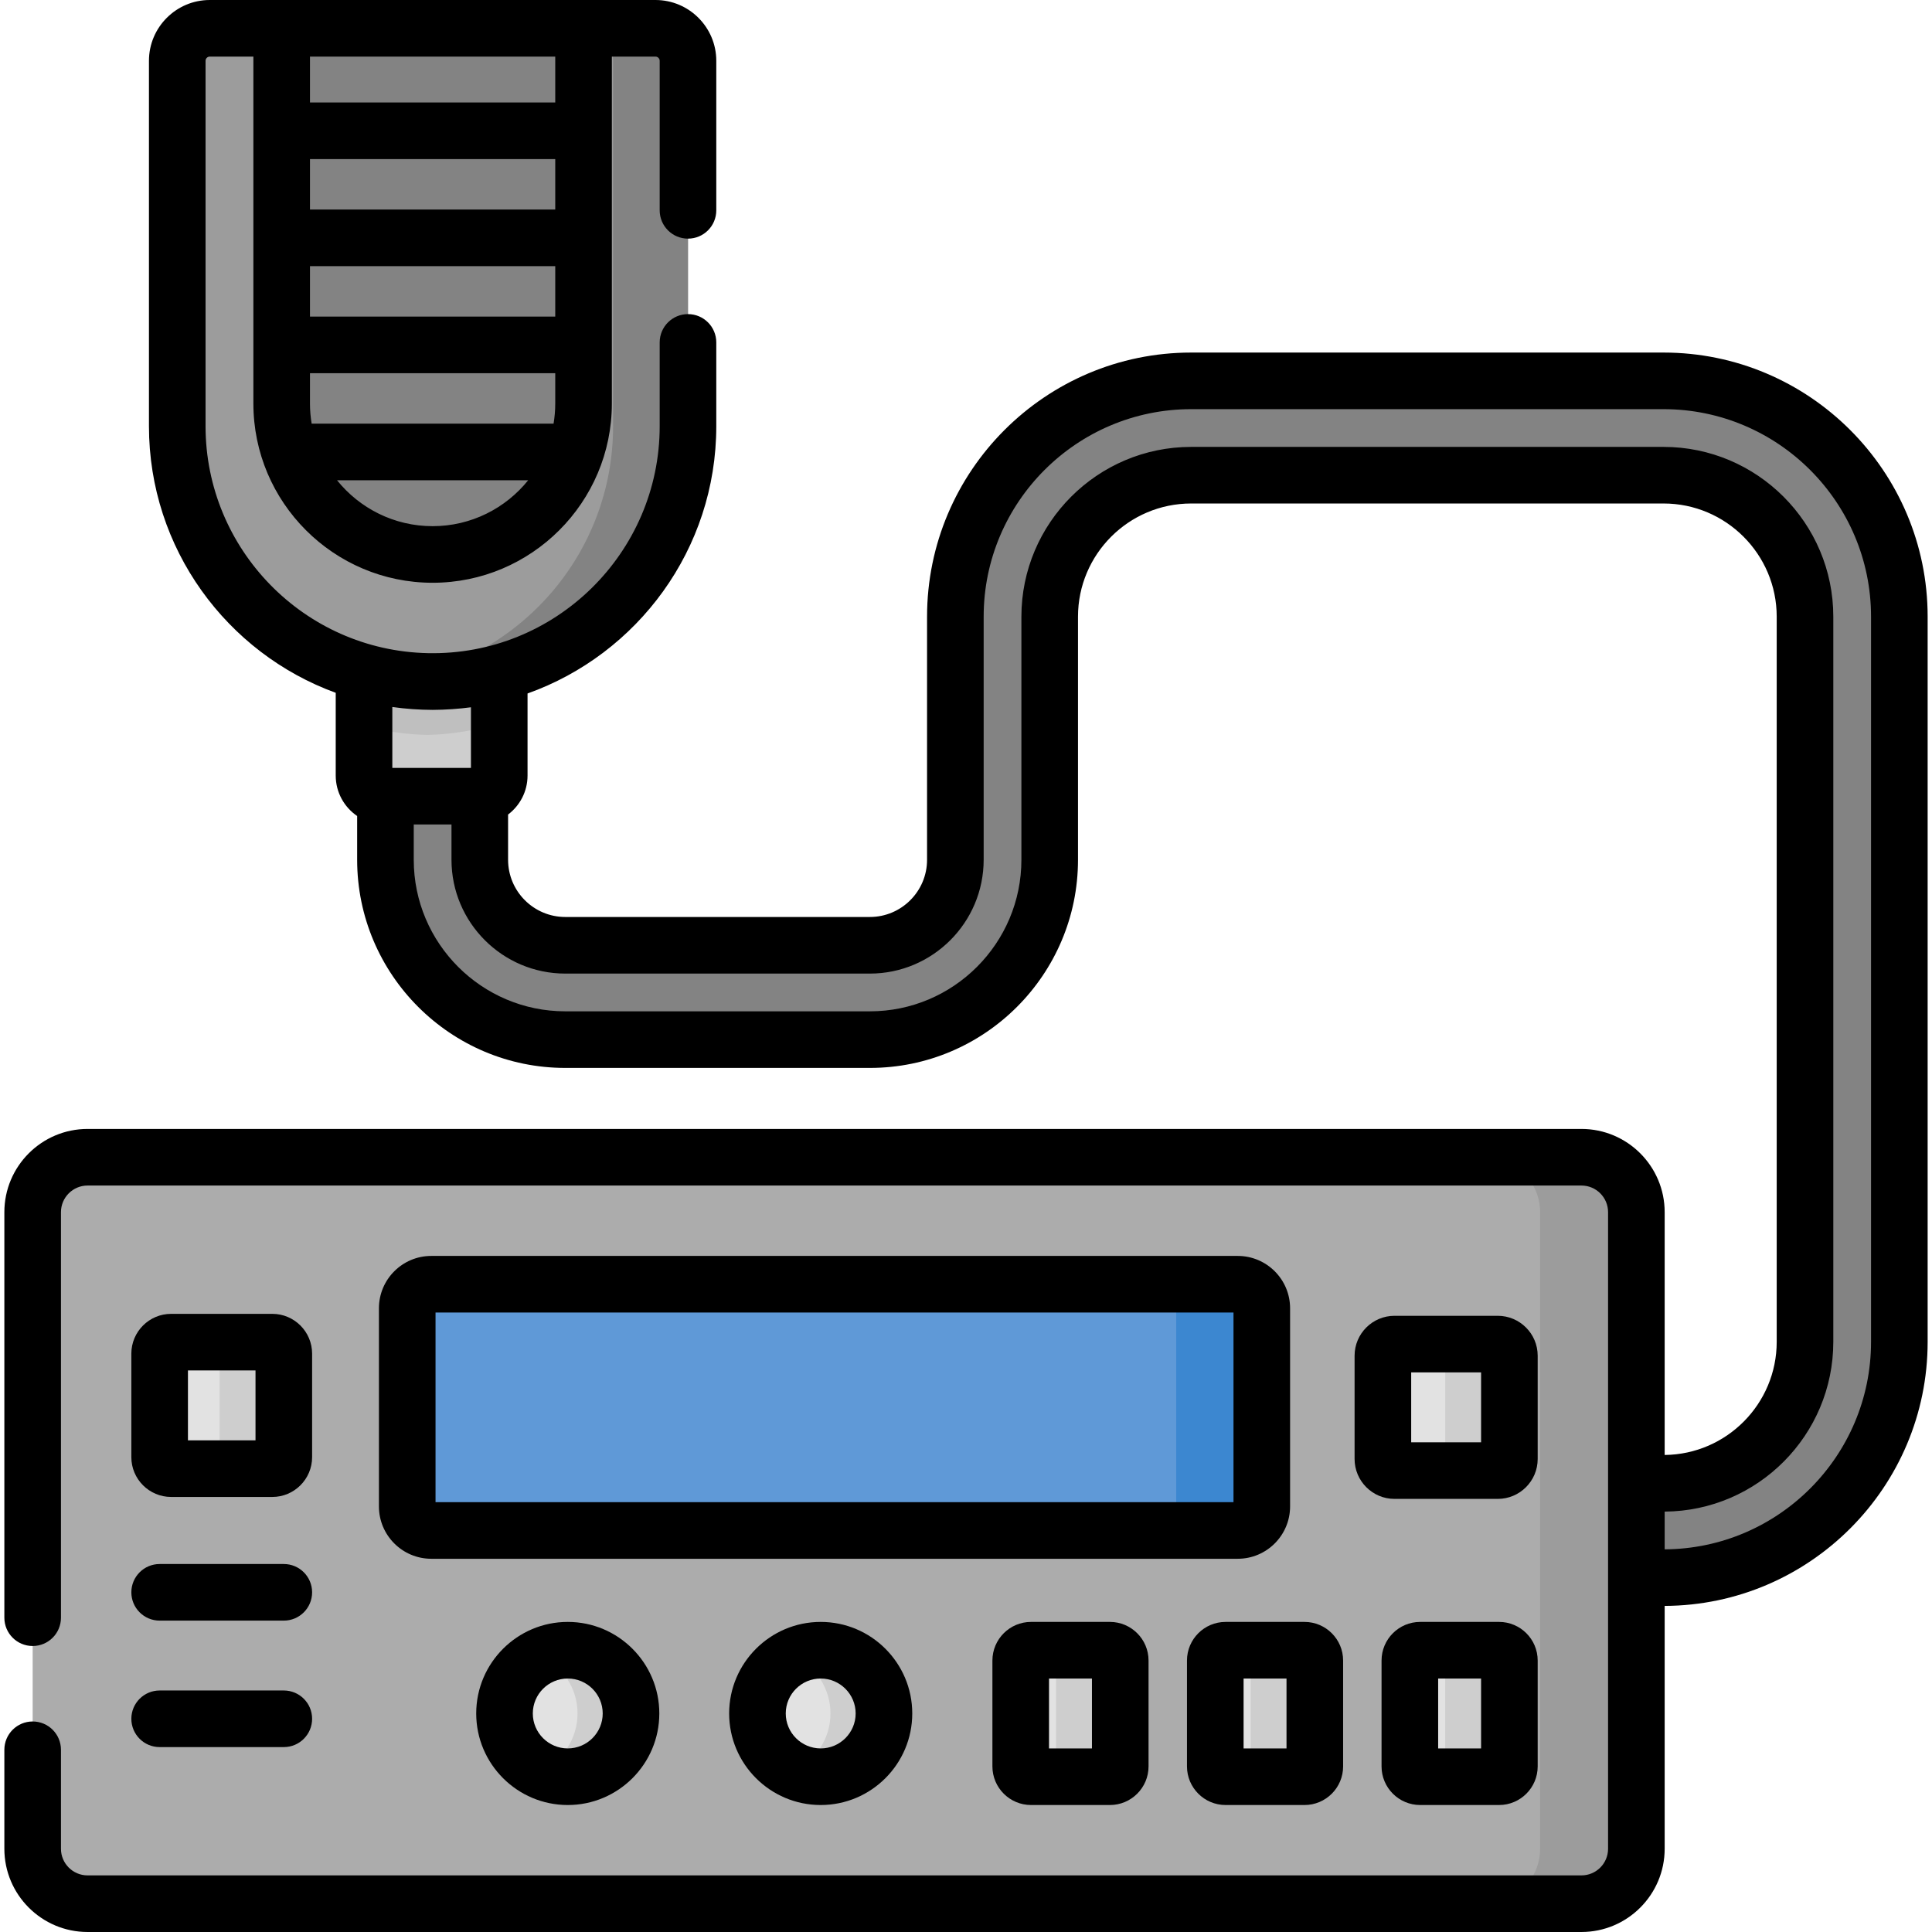 <svg id="Capa_1" enable-background="new 0 0 512 512" height="512" viewBox="0 0 512 512" width="512" xmlns="http://www.w3.org/2000/svg"><g><g><g><path d="m440.85 418.091h-242.494c-6.903 0-12.5-5.597-12.5-12.5s5.597-12.5 12.5-12.5h242.494c20.675 0 37.494-16.819 37.494-37.494v-192.172c0-20.674-16.819-37.494-37.494-37.494h-125.177c-20.675 0-37.494 16.82-37.494 37.494v64.427c0 26.279-21.379 47.658-47.657 47.658h-80.717c-26.279 0-47.658-21.379-47.658-47.658v-164.819c0-6.903 5.597-12.5 12.5-12.5s12.5 5.597 12.5 12.5v164.818c0 12.494 10.164 22.658 22.658 22.658h80.717c12.493 0 22.657-10.164 22.657-22.658v-64.427c0-34.459 28.035-62.494 62.494-62.494h125.177c34.459 0 62.494 28.035 62.494 62.494v192.172c.001 34.46-28.035 62.495-62.494 62.495z" fill="#838383"/></g><path d="m127.146 184.833v-28.494h-27.313v30.327l-3.364 5.637v13.231c0 3.019 2.447 5.466 5.466 5.466h24.901c3.019 0 5.466-2.447 5.466-5.466v-13.929z" fill="#cecece"/><path d="m132.302 191.605v-35.266h-35.833v35.964c5.35 1.488 10.965 2.339 16.76 2.458 6.639-.136 13.037-1.241 19.073-3.156z" fill="#bfbfbf"/><path d="m173.704 7.5h-2.835c-1.945 0-6.194 0-11.962 0-1.341 0-2.765 0-4.26 0v4.5h-80v-4.5c-9.229 0-16.223 0-19.057 0-4.759 0-8.617 3.858-8.617 8.617v96.833c0 33.385 24.18 61.103 55.979 66.642-.004.001-.008.002-.012.002.035.006.07.01.105.016.153.026.308.045.462.071.921.153 1.847.29 2.779.406.164.021.33.036.495.055.989.117 1.984.212 2.986.286.033.002.066.004.099.007 1.581.114 3.172.189 4.782.189 37.375 0 67.674-30.299 67.674-67.674v-96.833c-.001-4.759-3.859-8.617-8.618-8.617z" fill="#9c9c9c"/><path d="m419.101 504.5h-395.894c-8.037 0-14.552-6.515-14.552-14.552v-168.714c0-8.037 6.515-14.552 14.552-14.552h395.894c8.037 0 14.552 6.515 14.552 14.552v168.714c0 8.037-6.515 14.552-14.552 14.552z" fill="#acacac"/><path d="m419.101 306.682h-25.512c8.037 0 14.552 6.515 14.552 14.552v168.714c0 8.037-6.515 14.552-14.552 14.552h25.512c8.037 0 14.552-6.515 14.552-14.552v-168.714c0-8.037-6.515-14.552-14.552-14.552z" fill="#9c9c9c"/><path d="m149.046 437.396c-8.592.721-15.344 7.912-15.344 16.69s6.752 15.969 15.344 16.689c8.592-.721 15.344-7.911 15.344-16.689s-6.752-15.968-15.344-16.69z" fill="#e2e2e2"/><path d="m216.078 437.396c-8.592.721-15.344 7.912-15.344 16.69s6.752 15.969 15.344 16.689c8.592-.721 15.344-7.911 15.344-16.689s-6.752-15.968-15.344-16.69z" fill="#e2e2e2"/><path d="m397.167 468.12v-28.066c0-1.507-1.222-2.729-2.729-2.729h-18.084c-1.507 0-2.729 1.222-2.729 2.729v28.066c0 1.507 1.222 2.729 2.729 2.729h18.084c1.507-.001 2.729-1.223 2.729-2.729z" fill="#e2e2e2"/><path d="m397.167 386.648v-27.371c0-1.699-1.377-3.076-3.076-3.076h-24.536c-1.699 0-3.076 1.377-3.076 3.076v27.371c0 1.699 1.377 3.076 3.076 3.076h24.536c1.699 0 3.076-1.377 3.076-3.076z" fill="#e2e2e2"/><path d="m345.604 468.12v-28.066c0-1.507-1.222-2.729-2.729-2.729h-18.084c-1.507 0-2.729 1.222-2.729 2.729v28.066c0 1.507 1.222 2.729 2.729 2.729h18.084c1.508-.001 2.729-1.223 2.729-2.729z" fill="#e2e2e2"/><path d="m294.042 468.12v-28.066c0-1.507-1.222-2.729-2.729-2.729h-18.084c-1.507 0-2.729 1.222-2.729 2.729v28.066c0 1.507 1.221 2.729 2.729 2.729h18.084c1.507-.001 2.729-1.223 2.729-2.729z" fill="#e2e2e2"/><path d="m72.378 386.16v-27.428c0-1.683-1.364-3.048-3.048-3.048h-23.975c-1.683 0-3.048 1.365-3.048 3.048v27.428c0 1.683 1.365 3.048 3.048 3.048h23.975c1.683 0 3.048-1.365 3.048-3.048z" fill="#e2e2e2"/><path d="m147.2 119.777 6.418-7.143c.665-3.201 1.029-6.53 1.029-9.956v-3.774l-7.748-7.5 7.748-7.5v-13.371l-7.146-7.5 7.146-7.5v-13.371l-6.845-7.5 6.845-7.5v-19.662h-80v19.662l6.679 7.39-6.679 7.39v13.701l6.679 7.39-6.679 7.39v13.537l6.704 7.417-6.704 7.417v3.884c0 3.425.363 6.754 1.029 9.956l8.262 7.142-2.545 7.5c7.177 11.855 19.39 19.662 33.254 19.662 13.864 0 26.078-7.807 33.254-19.662z" fill="#838383"/><path d="m107.921 399.224v-52.524c0-3.516 2.85-6.367 6.367-6.367h213.734c3.516 0 6.367 2.85 6.367 6.367v52.524c0 3.516-2.85 6.367-6.367 6.367h-213.735c-3.516 0-6.366-2.85-6.366-6.367z" fill="#5f99d7"/><g fill="#cecece"><path d="m150.463 437.325c-2.536 0-4.932.58-7.087 1.588 5.71 2.672 9.675 8.453 9.675 15.174s-3.965 12.501-9.675 15.173c2.155 1.008 4.55 1.588 7.087 1.588 9.257 0 16.761-7.504 16.761-16.761.001-9.257-7.504-16.762-16.761-16.762z"/><path d="m217.495 437.325c-2.536 0-4.932.58-7.087 1.588 5.71 2.672 9.675 8.453 9.675 15.174s-3.965 12.501-9.675 15.173c2.155 1.008 4.55 1.588 7.087 1.588 9.257 0 16.761-7.504 16.761-16.761s-7.504-16.762-16.761-16.762z"/><path d="m397.273 437.325h-17.008c1.507 0 2.729 1.222 2.729 2.729v28.066c0 1.507-1.222 2.729-2.729 2.729h17.008c1.507 0 2.729-1.222 2.729-2.729v-28.066c-.001-1.507-1.222-2.729-2.729-2.729z"/><path d="m396.925 356.201h-17.008c1.699 0 3.076 1.377 3.076 3.076v27.371c0 1.699-1.377 3.076-3.076 3.076h17.008c1.699 0 3.076-1.377 3.076-3.076v-27.371c0-1.699-1.377-3.076-3.076-3.076z"/><path d="m345.71 437.325h-17.008c1.507 0 2.729 1.222 2.729 2.729v28.066c0 1.507-1.221 2.729-2.729 2.729h17.008c1.507 0 2.729-1.222 2.729-2.729v-28.066c0-1.507-1.222-2.729-2.729-2.729z"/><path d="m294.148 437.325h-17.008c1.507 0 2.729 1.222 2.729 2.729v28.066c0 1.507-1.221 2.729-2.729 2.729h17.008c1.507 0 2.729-1.222 2.729-2.729v-28.066c-.001-1.507-1.222-2.729-2.729-2.729z"/><path d="m72.165 355.685h-17.008c1.683 0 3.048 1.365 3.048 3.048v27.428c0 1.683-1.365 3.048-3.048 3.048h17.008c1.683 0 3.048-1.365 3.048-3.048v-27.428c-.001-1.684-1.365-3.048-3.048-3.048z"/></g><path d="m328.021 340.334c-10.901 0-11.776 0-22.677 0 3.516 0 6.367 2.85 6.367 6.366v52.524c0 3.516-2.851 6.366-6.367 6.366h22.677c3.516 0 6.367-2.85 6.367-6.366v-52.524c0-3.516-2.85-6.366-6.367-6.366z" fill="#3c87d0"/><path d="m173.704 7.5c-13.9 0-8.269 0-19.843 0 4.759 0 8.617 3.858 8.617 8.617v96.833c0 33.961-25.018 62.074-57.629 66.928 41.173 6.05 77.472-25.971 77.472-66.928v-96.833c0-4.759-3.858-8.617-8.617-8.617z" fill="#838383"/></g><g><path d="m328.021 332.834h-213.734c-7.646 0-13.866 6.221-13.866 13.866v52.524c0 7.646 6.221 13.866 13.866 13.866h213.734c7.646 0 13.866-6.221 13.866-13.866v-52.524c.001-7.645-6.22-13.866-13.866-13.866zm-1.133 65.257h-211.467v-50.257h211.467z"/><path d="m126.202 454.087c0 13.378 10.884 24.262 24.262 24.262 13.377 0 24.261-10.884 24.261-24.262s-10.884-24.262-24.261-24.262c-13.378 0-24.262 10.884-24.262 24.262zm33.523 0c0 5.106-4.154 9.262-9.261 9.262s-9.262-4.155-9.262-9.262 4.155-9.262 9.262-9.262 9.261 4.155 9.261 9.262z"/><path d="m193.233 454.087c0 13.378 10.884 24.262 24.262 24.262s24.262-10.884 24.262-24.262-10.884-24.262-24.262-24.262-24.262 10.884-24.262 24.262zm33.524 0c0 5.106-4.155 9.262-9.262 9.262s-9.262-4.155-9.262-9.262 4.155-9.262 9.262-9.262 9.262 4.155 9.262 9.262z"/><path d="m376.354 429.825c-5.64 0-10.229 4.589-10.229 10.229v28.066c0 5.64 4.589 10.229 10.229 10.229h20.919c5.64 0 10.229-4.589 10.229-10.229v-28.066c0-5.64-4.589-10.229-10.229-10.229zm16.148 33.524h-11.376v-18.523h11.376z"/><path d="m407.502 359.277c0-5.832-4.744-10.576-10.576-10.576h-27.371c-5.832 0-10.576 4.744-10.576 10.576v27.37c0 5.832 4.744 10.576 10.576 10.576h27.371c5.832 0 10.576-4.744 10.576-10.576zm-15 22.947h-18.523v-18.522h18.523z"/><path d="m314.563 440.054v28.066c0 5.64 4.589 10.229 10.229 10.229h20.918c5.64 0 10.229-4.589 10.229-10.229v-28.066c0-5.64-4.589-10.229-10.229-10.229h-20.918c-5.64 0-10.229 4.589-10.229 10.229zm15 4.771h11.375v18.523h-11.375z"/><path d="m273.229 429.825c-5.64 0-10.229 4.589-10.229 10.229v28.066c0 5.64 4.589 10.229 10.229 10.229h20.919c5.64 0 10.229-4.589 10.229-10.229v-28.066c0-5.64-4.589-10.229-10.229-10.229zm16.147 33.524h-11.376v-18.523h11.376z"/><path d="m45.354 396.708h26.811c5.816 0 10.548-4.731 10.548-10.548v-27.428c0-5.816-4.731-10.548-10.548-10.548h-26.811c-5.815 0-10.547 4.731-10.547 10.548v27.428c.001 5.817 4.732 10.548 10.547 10.548zm4.454-33.523h17.905v18.523h-17.905z"/><path d="m42.308 429.481h32.905c4.143 0 7.5-3.357 7.5-7.5s-3.357-7.5-7.5-7.5h-32.905c-4.143 0-7.5 3.357-7.5 7.5s3.357 7.5 7.5 7.5z"/><path d="m42.308 462.997h32.905c4.143 0 7.5-3.357 7.5-7.5s-3.357-7.5-7.5-7.5h-32.905c-4.143 0-7.5 3.357-7.5 7.5s3.357 7.5 7.5 7.5z"/><path d="m440.851 93.431h-125.178c-38.595 0-69.994 31.399-69.994 69.994v64.427c0 8.358-6.8 15.158-15.157 15.158h-80.717c-8.358 0-15.158-6.8-15.158-15.158v-11.992c3.125-2.37 5.156-6.11 5.156-10.325v-21.755c29.115-10.372 50.019-38.2 50.019-70.83v-22.207c0-4.143-3.357-7.5-7.5-7.5s-7.5 3.357-7.5 7.5v22.207c0 33.567-27.67 60.888-61.506 60.14-32.754-.727-58.843-27.582-58.843-60.14v-96.833c0-.616.501-1.117 1.117-1.117h11.557v91.939c0 26.191 21.309 47.5 47.5 47.5s47.5-21.309 47.5-47.5v-91.939h11.558c.616 0 1.117.501 1.117 1.117v39.626c0 4.143 3.357 7.5 7.5 7.5s7.5-3.357 7.5-7.5v-39.626c-.001-8.887-7.231-16.117-16.118-16.117-4.287 0-113.83 0-118.114 0-8.887 0-16.117 7.23-16.117 16.117v96.833c0 32.437 20.652 60.138 49.496 70.653v21.931c0 4.449 2.254 8.379 5.678 10.716v11.602c0 30.414 24.744 55.158 55.158 55.158h80.717c30.414 0 55.157-24.744 55.157-55.158v-64.427c0-16.539 13.455-29.994 29.994-29.994h125.178c16.539 0 29.994 13.455 29.994 29.994v192.172c0 16.438-13.292 29.823-29.691 29.986v-64.349c0-12.16-9.893-22.053-22.052-22.053h-395.895c-12.159 0-22.052 9.893-22.052 22.053v107.476c0 4.143 3.357 7.5 7.5 7.5s7.5-3.357 7.5-7.5v-107.476c0-3.889 3.163-7.053 7.052-7.053h395.895c3.889 0 7.052 3.164 7.052 7.053v71.856 25 71.857c0 3.889-3.163 7.052-7.052 7.052h-395.895c-3.889 0-7.052-3.163-7.052-7.052v-26.237c0-4.143-3.357-7.5-7.5-7.5s-7.5 3.357-7.5 7.5v26.238c0 12.159 9.893 22.052 22.052 22.052h395.895c12.159 0 22.052-9.893 22.052-22.052v-64.365c38.455-.165 69.691-31.493 69.691-69.986v-192.172c0-38.595-31.4-69.994-69.994-69.994zm-358.705-22.898h65v13.372h-65zm0 36.406v-8.034h65v8.034c0 1.818-.157 3.6-.446 5.338h-64.108c-.288-1.738-.446-3.519-.446-5.338zm65-51.406h-65v-13.371h65zm-32.5 83.906c-10.228 0-19.362-4.753-25.324-12.162h50.647c-5.961 7.409-15.094 12.162-25.323 12.162zm32.5-124.439v12.162h-65v-12.162zm-32.644 173.12c.048 0 .096.004.145.004 3.272 0 7.17-.283 10.156-.689v16.062l-20.834.003v-16.141c3.538.509 7.35.755 10.533.761zm381.343 167.477c0 30.222-24.508 54.828-54.691 54.993v-10c24.671-.164 44.691-20.285 44.691-44.993v-192.172c0-24.81-20.185-44.994-44.994-44.994h-125.178c-24.81 0-44.994 20.185-44.994 44.994v64.427c0 22.144-18.015 40.158-40.157 40.158h-80.717c-22.144 0-40.158-18.015-40.158-40.158v-9.352h10v9.352c0 16.629 13.529 30.158 30.158 30.158h80.717c16.629 0 30.157-13.529 30.157-30.158v-64.427c0-30.324 24.67-54.994 54.994-54.994h125.178c30.324 0 54.994 24.67 54.994 54.994z"/></g></g></svg>